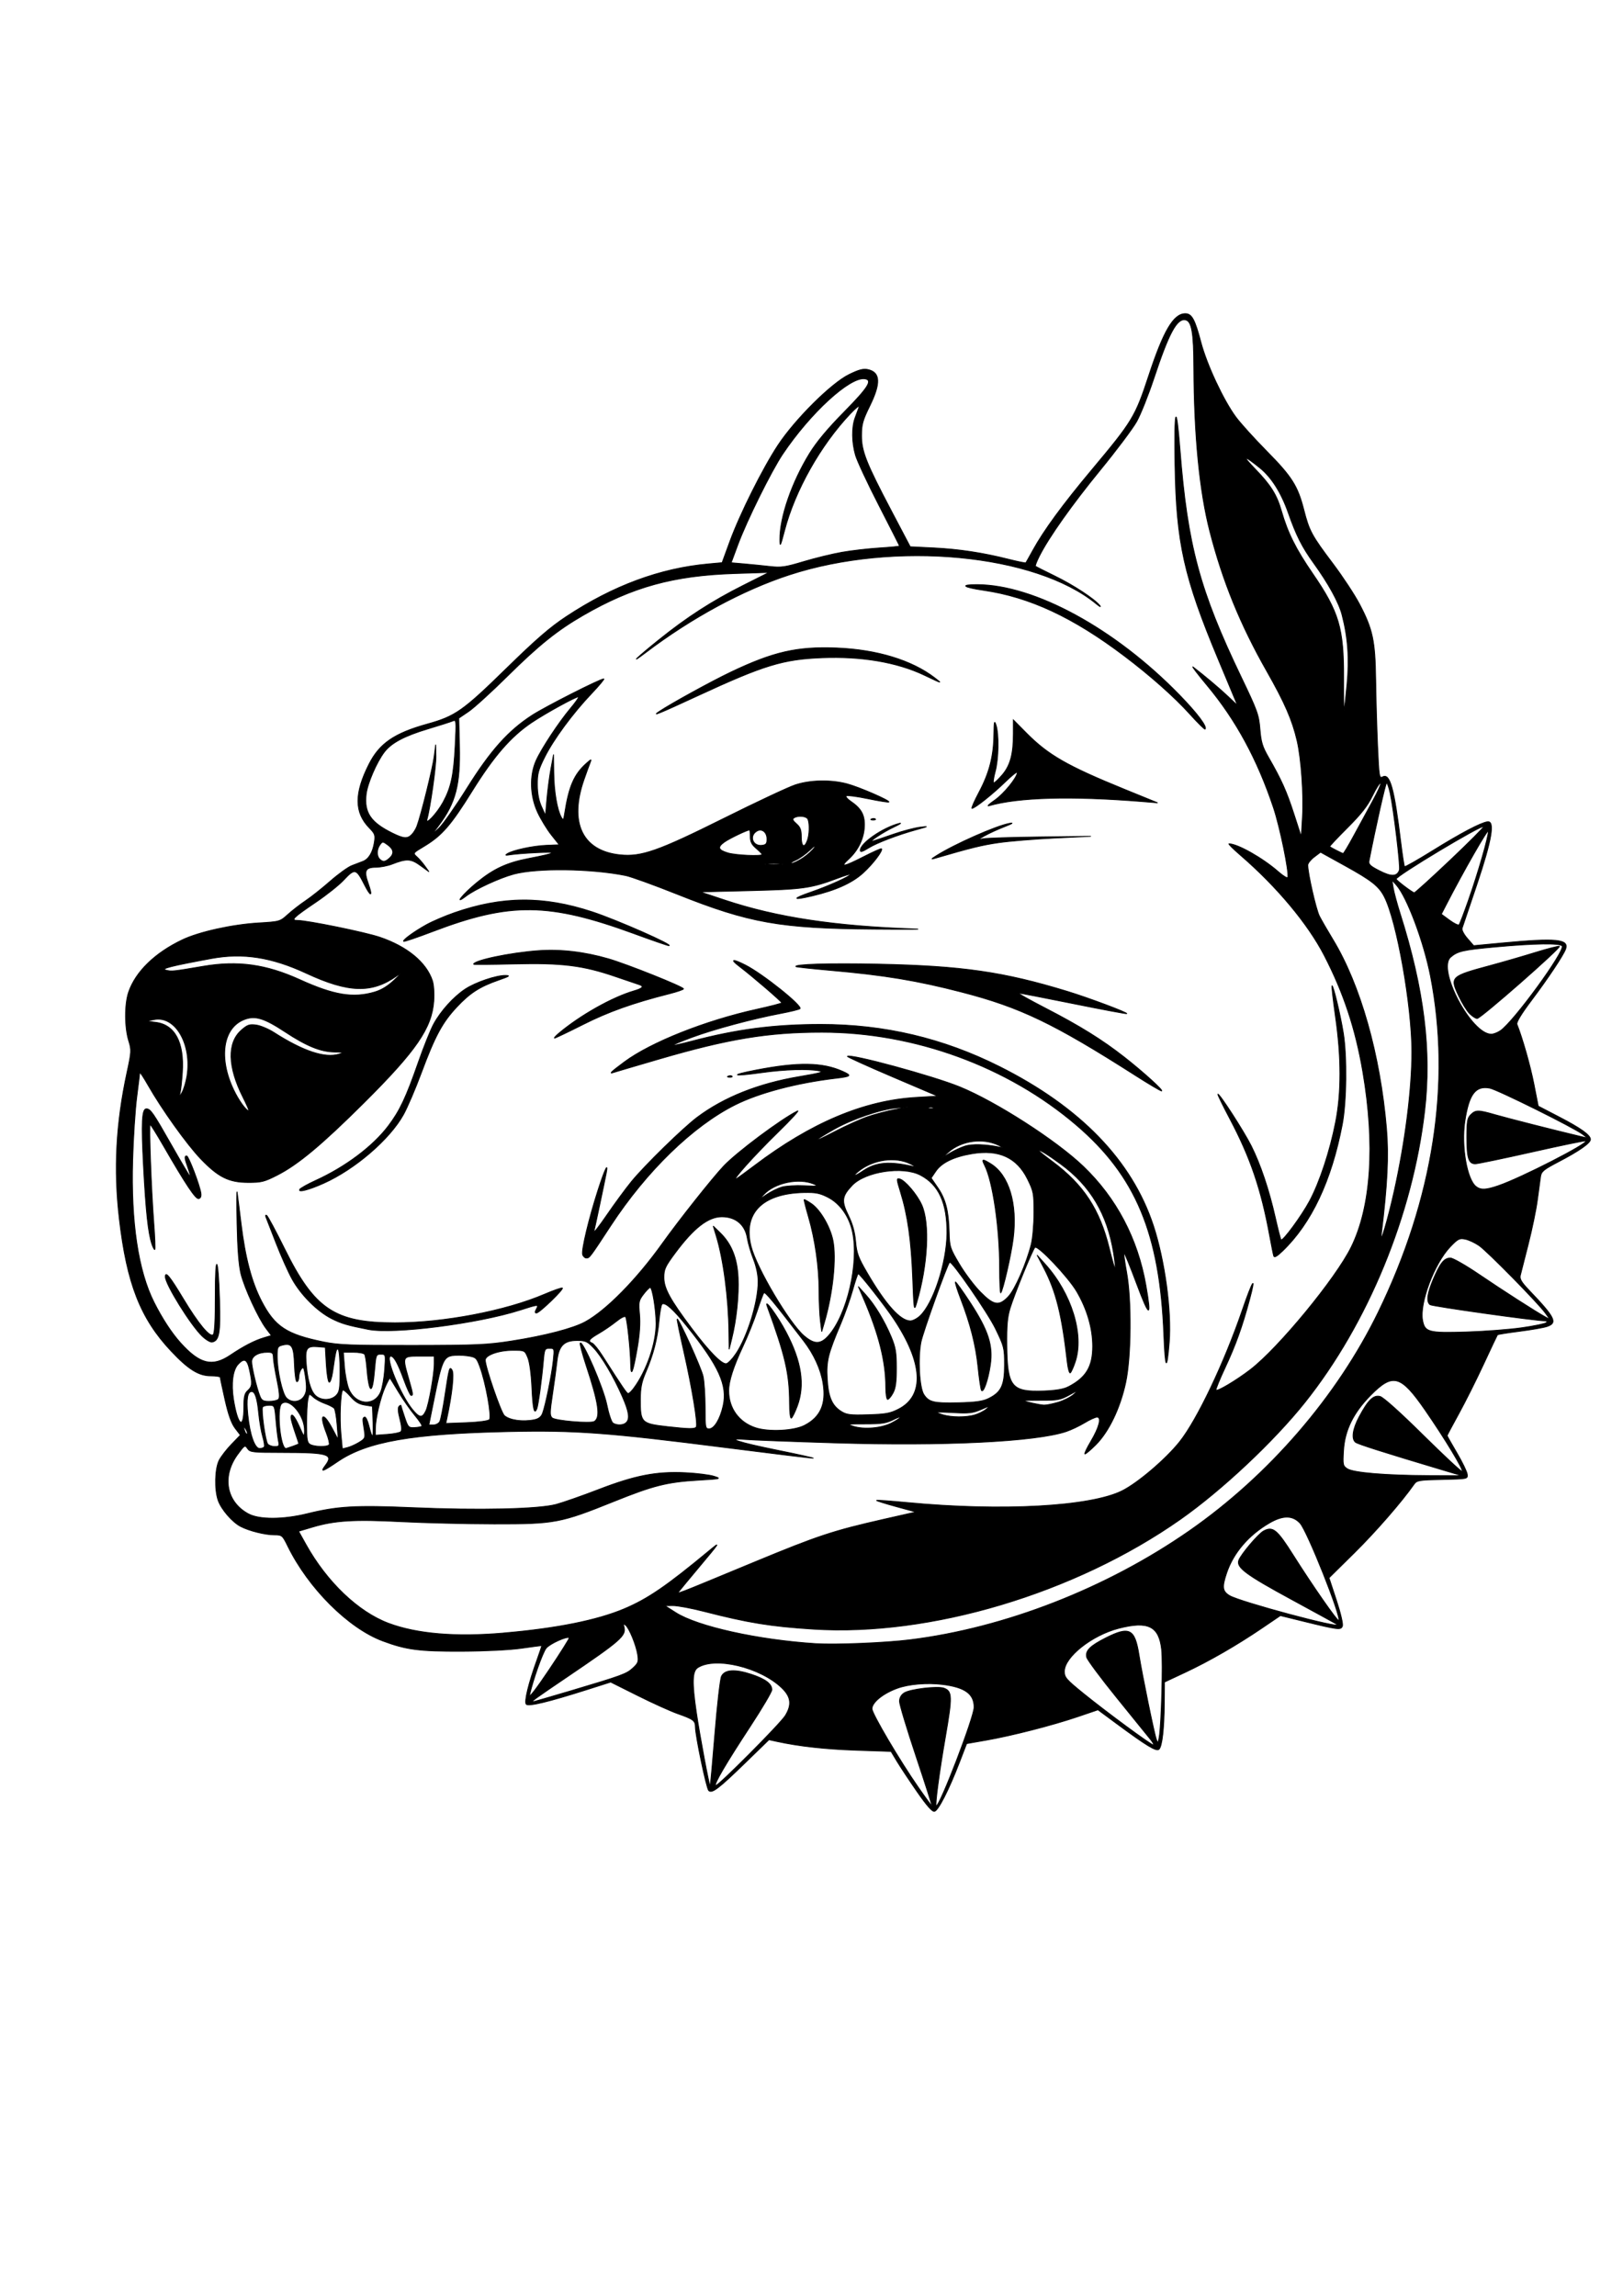 <?xml version="1.0" encoding="UTF-8"?>
<!DOCTYPE svg PUBLIC "-//W3C//DTD SVG 1.1//EN" "http://www.w3.org/Graphics/SVG/1.1/DTD/svg11.dtd">
<!-- Creator: CorelDRAW -->
<svg xmlns="http://www.w3.org/2000/svg" xml:space="preserve" width="210mm" height="297mm" style="shape-rendering:geometricPrecision; text-rendering:geometricPrecision; image-rendering:optimizeQuality; fill-rule:evenodd; clip-rule:evenodd"
     viewBox="0 0 210 297"
     xmlns:xlink="http://www.w3.org/1999/xlink"
     xmlns:dc="http://purl.org/dc/elements/1.1/"
     xmlns:cc="http://creativecommons.org/ns#"
     xmlns:rdf="http://www.w3.org/1999/02/22-rdf-syntax-ns#"
     xmlns:svg="http://www.w3.org/2000/svg"
     xmlns:sodipodi="http://sodipodi.sourceforge.net/DTD/sodipodi-0.dtd"
     xmlns:inkscape="http://www.inkscape.org/namespaces/inkscape"
     version="1.1"
     inkscape:version="1.0.1 (3bc2e813f5, 2020-09-07)"
     sodipodi:docname="pb.svg">
 <defs>
  <style type="text/css">
   <![CDATA[
    .str0 {fill:#000;stroke:black;stroke-width:0.1}
    .fil0 {fill:#000}
   ]]>
  </style>
 </defs>
  <g id="Слой_x0020_1">
    <sodipodi:namedview id="base" pagecolor="#ffffff" bordercolor="#666666" borderopacity="1.0" inkscape:pageopacity="0.0" inkscape:pageshadow="2" inkscape:zoom="1.4" inkscape:cx="336.99424" inkscape:cy="503.78928" inkscape:document-units="mm" inkscape:current-layer="layer1" inkscape:document-rotation="0" showgrid="false" inkscape:window-width="1600" inkscape:window-height="1138" inkscape:window-x="-8" inkscape:window-y="-8" inkscape:window-maximized="1"/>
    <g id="layer1" inkscape:label="Ð¡Ð»Ð¾Ð¹ 1" inkscape:groupmode="layer">
   <path id="path24" class="fil0 str0" d="M118.669 231.79c-0.999,-1.44 -2.167,-3.203 -2.597,-3.917l-0.78 -1.298 -4.47 -0.15c-4.026,-0.135 -7.442,-0.513 -10.312,-1.141l-1.016 -0.222 -3.048 2.963c-3.466,3.369 -4.333,4.027 -4.751,3.609 -0.293,-0.293 -1.711,-7.058 -1.721,-8.21 -0.007,-0.834 -0.242,-1.011 -2.292,-1.734 -0.908,-0.32 -3.229,-1.37 -5.158,-2.334l-3.507 -1.752 -3.097 0.985c-4.94,1.571 -7.523,2.194 -7.829,1.887 -0.296,-0.296 0.294,-2.729 1.402,-5.782 0.352,-0.969 0.616,-1.777 0.588,-1.797 -0.028,-0.02 -1.195,0.13 -2.592,0.332 -1.508,0.218 -4.656,0.377 -7.747,0.39 -5.493,0.022 -7.179,-0.198 -10.233,-1.341 -4.439,-1.661 -9.606,-6.821 -12.272,-12.256 -0.694,-1.415 -0.745,-1.458 -1.742,-1.461 -1.204,-0.004 -3.241,-0.511 -4.348,-1.084 -1.095,-0.567 -2.524,-2.22 -2.927,-3.388 -0.488,-1.414 -0.419,-4.093 0.134,-5.177 0.249,-0.489 0.97,-1.421 1.6,-2.072l1.147 -1.183 -0.68 -0.892c-0.474,-0.622 -0.868,-1.723 -1.301,-3.638 -0.341,-1.511 -0.621,-2.834 -0.621,-2.942 0,-0.107 -0.549,-0.195 -1.22,-0.195 -1.571,0 -2.912,-0.838 -5.149,-3.218 -3.961,-4.214 -5.719,-8.707 -6.694,-17.102 -0.742,-6.389 -0.429,-12.348 0.996,-18.937 0.576,-2.664 0.589,-2.9 0.223,-4.074 -0.546,-1.753 -0.552,-4.764 -0.012,-6.326 0.912,-2.64 3.398,-5.058 6.934,-6.746 2.168,-1.035 6.449,-1.985 9.863,-2.189 2.753,-0.165 2.792,-0.175 3.81,-1.098 0.566,-0.512 1.6,-1.314 2.299,-1.782 0.699,-0.468 2.134,-1.607 3.189,-2.531 1.056,-0.925 2.313,-1.829 2.794,-2.01 0.481,-0.181 1.126,-0.427 1.433,-0.548 0.742,-0.292 1.261,-1.153 1.467,-2.438 0.153,-0.95 0.091,-1.133 -0.64,-1.88 -1.954,-1.999 -1.969,-4.463 -0.047,-8.259 1.356,-2.679 3.277,-3.999 7.553,-5.187 3.614,-1.004 4.61,-1.703 10.16,-7.129 3.945,-3.856 5.698,-5.375 7.841,-6.79 6.016,-3.973 12.106,-6.229 18.338,-6.794l1.796 -0.163 0.99 -2.709c1.308,-3.581 4.259,-9.487 6.239,-12.488 2.205,-3.343 6.893,-8.005 9.18,-9.131 1.29,-0.635 1.855,-0.785 2.459,-0.652 1.615,0.355 1.685,1.765 0.234,4.716 -0.905,1.841 -1.055,2.38 -1.059,3.797 -0.006,2.056 0.586,3.552 3.889,9.828l2.41 4.579 3.051 0.151c3.274,0.162 6.359,0.632 9.73,1.484 1.159,0.293 2.139,0.489 2.178,0.437 0.039,-0.052 0.449,-0.781 0.91,-1.619 1.417,-2.575 3.855,-5.902 7.632,-10.414 5.286,-6.314 5.606,-6.845 7.365,-12.192 1.909,-5.802 3.208,-8.001 4.728,-8.001 0.833,0 1.245,0.756 2.014,3.687 0.761,2.901 2.918,7.519 4.53,9.697 0.6,0.811 2.396,2.796 3.99,4.41 3.249,3.29 4.014,4.498 4.8,7.583 0.696,2.732 1.016,3.325 3.773,6.982 1.253,1.663 2.795,4.006 3.426,5.207 1.716,3.265 2.03,4.734 2.099,9.804 0.032,2.375 0.144,6.227 0.247,8.561 0.177,3.988 0.216,4.228 0.649,3.996 0.952,-0.509 1.497,1.453 2.355,8.483 0.202,1.653 0.42,3.059 0.486,3.125 0.065,0.065 1.704,-0.865 3.64,-2.067 3.623,-2.249 6.186,-3.601 7.078,-3.734 0.998,-0.149 0.592,2.275 -1.359,8.099 -0.974,2.908 -1.834,5.458 -1.912,5.668 -0.081,0.218 0.208,0.783 0.676,1.32l0.817 0.939 3.81 -0.359c6.86,-0.647 8.555,-0.48 8.091,0.799 -0.294,0.812 -2.277,3.789 -4.413,6.627 -1.323,1.757 -1.987,2.852 -1.885,3.107 0.717,1.798 1.73,5.367 2.193,7.73l0.559 2.853 2.662 1.383c2.877,1.494 4.096,2.366 4.096,2.928 0,0.473 -1.472,1.501 -4.154,2.9 -1.907,0.995 -2.205,1.242 -2.303,1.905 -0.062,0.419 -0.248,1.791 -0.413,3.048 -0.165,1.257 -0.697,3.829 -1.183,5.715 -0.485,1.886 -0.945,3.696 -1.021,4.022 -0.108,0.463 0.137,0.881 1.116,1.905 3.418,3.575 3.747,4.248 2.305,4.715 -0.454,0.147 -2.056,0.425 -3.561,0.617 -1.504,0.192 -2.772,0.395 -2.817,0.45 -0.045,0.056 -0.85,1.758 -1.79,3.784 -0.94,2.026 -2.386,4.915 -3.216,6.421 -0.829,1.506 -1.507,2.781 -1.507,2.834 0,0.052 0.571,1.065 1.268,2.25 0.697,1.185 1.297,2.424 1.333,2.754 0.066,0.6 0.065,0.6 -3.218,0.672 -3.062,0.067 -3.31,0.109 -3.678,0.635 -1.579,2.257 -4.969,6.148 -7.724,8.866l-3.266 3.222 0.954 2.898c0.552,1.676 0.881,3.087 0.782,3.346 -0.202,0.527 -0.526,0.487 -5.05,-0.625l-2.979 -0.732 -2.355 1.599c-3.282,2.229 -6.871,4.297 -9.99,5.757l-2.652 1.242 -0.021 2.735c-0.026,3.307 -0.283,5.555 -0.682,5.953 -0.332,0.333 -1.58,-0.423 -5.568,-3.373l-2.334 -1.726 -2.619 0.891c-3.242,1.103 -8.537,2.461 -11.863,3.043l-2.511 0.439 -0.937 2.437c-1.365,3.549 -2.735,6.235 -3.227,6.326 -0.294,0.054 -0.99,-0.734 -2.242,-2.54l-0 0zm-0.145 -4.582c-1.177,-3.524 -2.14,-6.722 -2.14,-7.106 0,-0.455 0.21,-0.836 0.604,-1.094 0.755,-0.495 4.348,-0.922 5.16,-0.614 1.066,0.405 1.085,1.065 0.18,6.294 -0.813,4.701 -1.374,8.927 -1.184,8.927 0.482,0 4.892,-11.504 4.892,-12.76 0,-1.731 -1.19,-2.586 -4.093,-2.941 -1.986,-0.243 -4.339,-0.049 -5.813,0.48 -1.853,0.664 -3.302,1.832 -3.302,2.661 0,0.635 3.565,6.679 6.023,10.21 0.899,1.292 1.675,2.349 1.724,2.349 0.049,0 -0.874,-2.884 -2.051,-6.408l0 0zm-26.021 -2.987c0.298,-3.699 0.679,-7.013 0.847,-7.364 0.416,-0.873 1.758,-0.957 3.902,-0.244 1.791,0.596 2.622,1.225 2.622,1.983 0,0.261 -1.265,2.404 -2.812,4.763 -3.148,4.801 -4.682,7.42 -4.471,7.631 0.205,0.205 8.382,-8.003 9.026,-9.059 0.865,-1.419 0.726,-2.443 -0.488,-3.598 -2.797,-2.66 -8.584,-4.047 -10.844,-2.598 -0.708,0.454 -0.756,1.897 -0.189,5.754 0.46,3.133 1.681,9.64 1.788,9.533 0.042,-0.042 0.321,-3.103 0.619,-6.801l-0 0zm56.348 0.788c-0.324,-0.403 -2.276,-2.814 -4.337,-5.357 -2.061,-2.543 -3.818,-4.904 -3.904,-5.246 -0.213,-0.85 0.41,-1.481 2.501,-2.535 3.021,-1.523 3.727,-1.16 4.261,2.187 0.416,2.61 1.979,10.227 2.246,10.949 0.203,0.549 0.227,0.53 0.371,-0.291 0.281,-1.613 0.501,-9.543 0.313,-11.3 -0.327,-3.051 -1.736,-3.752 -5.56,-2.766 -3.47,0.895 -7.022,3.714 -7.022,5.575 0,0.778 0.232,1.044 2.53,2.905 2.959,2.396 8.68,6.606 8.982,6.61 0.115,0.001 -0.057,-0.328 -0.381,-0.731l0 -0zm-75.099 -6.242c6.786,-2.021 7.326,-2.219 8.158,-2.996 0.678,-0.634 0.739,-0.813 0.588,-1.755 -0.198,-1.237 -1.081,-3.382 -1.555,-3.775 -0.261,-0.217 -0.304,-0.164 -0.197,0.246 0.293,1.122 -0.432,1.756 -7.415,6.484 -4.141,2.804 -4.665,3.183 -4.393,3.183 0.085,0 2.251,-0.624 4.813,-1.387l-0 -0zm-0.105 -6.891c-0.256,-0.256 -2.528,0.773 -2.981,1.349 -0.456,0.58 -1.701,4.093 -2.14,6.04 -0.106,0.468 0.868,-0.789 2.526,-3.262 1.484,-2.213 2.652,-4.071 2.595,-4.127l0 -0zm44.099 0.255c12.284,-1.519 25.456,-6.656 36.151,-14.1 10.303,-7.171 19.138,-17.4 24.44,-28.297 7.129,-14.652 9.457,-29.612 6.758,-43.434 -0.868,-4.447 -3.043,-10.251 -4.425,-11.811l-0.563 -0.635 0.166 1.016c0.091,0.559 0.491,2.045 0.889,3.302 3.109,9.822 4.09,17.735 3.173,25.578 -1.57,13.425 -7.35,27.47 -15.51,37.694 -4.029,5.048 -10.755,11.359 -16.117,15.122 -13.615,9.556 -32.355,15.156 -47.481,14.19 -5.54,-0.354 -8.422,-0.823 -14.194,-2.308 -1.581,-0.407 -3.353,-0.737 -3.937,-0.733l-1.062 0.007 1.397 0.892c2.834,1.81 10.703,3.551 18.161,4.018 2.54,0.159 8.961,-0.105 12.156,-0.5l0 -0zm-52.542 -0.881c6.798,-0.585 12.04,-1.636 15.553,-3.118 3.057,-1.289 5.485,-2.949 10.99,-7.514 1.534,-1.271 1.505,-1.226 -1.417,2.263 -1.112,1.327 -2.181,2.619 -2.376,2.87 -0.417,0.538 -1.342,0.89 9.762,-3.709 8.136,-3.369 10.079,-4.012 16.618,-5.495l4.172 -0.946 -2.594 -0.711c-1.426,-0.391 -2.555,-0.75 -2.508,-0.797 0.047,-0.047 1.852,0.082 4.01,0.286 12.193,1.157 23.665,0.53 27.771,-1.518 2.04,-1.018 5.666,-4.109 7.447,-6.349 2.272,-2.858 5.764,-10.193 8.108,-17.029 1.362,-3.973 1.829,-4.651 0.944,-1.371 -0.961,3.565 -1.801,5.903 -3.177,8.845 -0.682,1.458 -1.207,2.747 -1.168,2.865 0.088,0.265 2.652,-1.26 4.458,-2.652 3.649,-2.813 11.025,-11.771 13.023,-15.817 2.591,-5.247 3.126,-13.251 1.516,-22.686 -0.952,-5.582 -2.489,-10.219 -4.99,-15.062 -2.115,-4.095 -6.135,-8.904 -10.836,-12.963 -0.947,-0.817 -1.618,-1.486 -1.492,-1.486 1.108,0 4.379,1.851 6.382,3.611 0.625,0.549 1.176,0.881 1.224,0.738 0.202,-0.606 -1.009,-6.51 -1.852,-9.028 -2.087,-6.238 -4.85,-11.327 -8.576,-15.795 -1.269,-1.521 -2.087,-2.599 -1.819,-2.395 1.398,1.064 3.421,2.767 4.511,3.799l1.229 1.163 -0.423 -1.016c-0.233,-0.559 -1.164,-2.788 -2.07,-4.953 -4.437,-10.611 -5.428,-15.067 -5.591,-25.146 -0.12,-7.443 0.157,-8.28 0.649,-1.965 0.965,12.372 2.535,18.207 7.917,29.418 2.093,4.361 2.278,4.872 2.428,6.731 0.137,1.691 0.314,2.275 1.112,3.663 1.675,2.913 2.322,4.359 3.288,7.339l0.945 2.917 0.15 -2.511c0.173,-2.893 -0.154,-7.57 -0.69,-9.882 -0.626,-2.699 -1.588,-4.91 -3.925,-9.022 -3.433,-6.04 -5.705,-11.615 -7.368,-18.078 -1.334,-5.183 -2.039,-12.397 -2.07,-21.182 -0.016,-4.56 -0.273,-6.023 -1.085,-6.179 -1.109,-0.213 -2.138,1.696 -4.086,7.576 -0.717,2.165 -1.722,4.68 -2.233,5.588 -0.511,0.908 -2.613,3.708 -4.671,6.223 -3.67,4.484 -6.653,8.692 -7.894,11.138 -0.344,0.677 -0.578,1.279 -0.521,1.336 0.057,0.057 1.178,0.627 2.491,1.266 2.419,1.177 5.163,2.976 5.834,3.824 0.202,0.256 0,0.162 -0.449,-0.207 -7.877,-6.482 -26.096,-8.208 -39.711,-3.763 -6.025,1.967 -12.635,5.541 -18.59,10.053 -2.251,1.705 -1.22,0.702 1.651,-1.608 3.697,-2.973 6.888,-5.034 10.986,-7.095l3.302 -1.661 -4.453 0.145c-7.894,0.258 -13.194,1.718 -19.556,5.388 -3.361,1.939 -5.76,3.862 -9.799,7.857 -2.081,2.059 -4.354,4.129 -5.052,4.602l-1.268 0.859 0.086 3.524c0.124,5.08 -0.479,7.412 -2.673,10.348l-0.926 1.239 0.947 -0.889c0.521,-0.489 2.164,-2.832 3.651,-5.207 3.035,-4.847 5.318,-7.398 8.405,-9.395 1.722,-1.114 8.795,-4.702 9.268,-4.702 0.124,0 -0.595,0.864 -1.597,1.92 -2.438,2.567 -4.904,5.914 -6.059,8.227 -0.809,1.619 -0.944,2.132 -0.935,3.556 0.007,1.115 0.181,2.042 0.528,2.807l0.518 1.143 0.19 -2.159c0.104,-1.187 0.34,-2.959 0.523,-3.937l0.333 -1.778 0.032 2.413c0.032,2.394 0.432,4.746 0.97,5.708 0.249,0.445 0.297,0.389 0.436,-0.508 0.542,-3.496 1.214,-5.042 2.814,-6.47 0.617,-0.551 0.684,-0.568 0.502,-0.127 -0.115,0.279 -0.478,1.275 -0.806,2.213 -1.959,5.601 -0.224,9.246 4.643,9.755 2.759,0.288 4.925,-0.471 13.435,-4.712 4.191,-2.088 8.35,-4.039 9.241,-4.334 1.945,-0.644 4.585,-0.698 6.704,-0.138 1.557,0.412 5.603,2.169 5.418,2.354 -0.06,0.06 -1.269,-0.131 -2.686,-0.425 -1.417,-0.294 -2.688,-0.465 -2.824,-0.381 -0.136,0.084 0.117,0.401 0.563,0.705 1.375,0.936 1.833,1.765 1.781,3.227 -0.056,1.569 -0.794,3.116 -2.027,4.246 -1.223,1.121 -0.691,1.038 1.932,-0.302 1.214,-0.62 2.252,-1.083 2.306,-1.029 0.223,0.223 -1.09,1.956 -2.365,3.121 -1.429,1.306 -3.551,2.265 -6.609,2.986 -2.596,0.612 -2.659,0.369 -0.13,-0.503 2.276,-0.785 5.08,-2.053 5.08,-2.298 0,-0.061 -0.759,0.174 -1.687,0.524 -3.387,1.275 -4.464,1.427 -11.267,1.595l-6.477 0.16 3.175 1.057c6.734,2.243 14.207,3.376 24.638,3.737 1.327,0.046 -1.073,0.057 -5.334,0.024 -12.135,-0.093 -16.155,-0.808 -25.469,-4.525 -2.966,-1.184 -5.964,-2.268 -6.662,-2.409 -4.474,-0.903 -11.464,-0.992 -14.478,-0.183 -1.834,0.492 -5.005,1.957 -6.184,2.856 -1.646,1.256 -0.427,-0.264 1.433,-1.785 2.147,-1.756 3.846,-2.546 6.657,-3.092 3.671,-0.714 3.934,-0.892 1.117,-0.758 -1.411,0.067 -2.954,0.187 -3.429,0.267 -0.668,0.112 -0.768,0.084 -0.443,-0.125 0.717,-0.461 3.311,-1.02 5.06,-1.092l1.671 -0.068 -1.011 -1.27c-0.556,-0.699 -1.358,-2.013 -1.781,-2.921 -0.991,-2.126 -1.071,-4.759 -0.204,-6.699 0.692,-1.547 2.917,-4.925 4.447,-6.751 0.638,-0.761 1.113,-1.432 1.055,-1.49 -0.151,-0.151 -4.293,2.118 -6.1,3.341 -2.681,1.815 -4.862,4.329 -7.668,8.837 -2.765,4.443 -3.927,5.777 -6.231,7.158 -1.454,0.871 -1.454,0.871 -0.925,1.349 0.291,0.263 0.762,0.805 1.047,1.206l0.519 0.728 -1.118 -0.811c-1.218,-0.883 -1.774,-0.91 -3.658,-0.174 -0.559,0.218 -1.505,0.402 -2.103,0.408 -1.37,0.014 -1.564,0.436 -0.97,2.111 0.609,1.714 0.332,1.796 -0.499,0.148 -1.068,-2.116 -1.242,-2.154 -2.712,-0.583 -0.595,0.636 -2.196,1.91 -3.558,2.831 -2.942,1.989 -3.322,2.363 -2.405,2.363 1.26,0 8.725,1.523 10.651,2.173 3.544,1.196 6.037,3.253 6.821,5.63 0.173,0.524 0.246,1.639 0.174,2.649 -0.249,3.475 -2.273,6.416 -9.062,13.17 -5.42,5.392 -8.496,7.959 -11.173,9.326 -1.695,0.866 -2.073,0.96 -3.81,0.955 -2.485,-0.008 -3.853,-0.695 -6.133,-3.079 -1.78,-1.861 -5.006,-6.374 -6.778,-9.481 -0.596,-1.044 -1.087,-1.787 -1.091,-1.651 -0.005,0.136 -0.178,1.562 -0.385,3.169 -0.207,1.607 -0.445,5.264 -0.527,8.128 -0.233,8.039 0.713,14.343 2.763,18.415 1.058,2.103 2.274,3.964 3.417,5.234 2.498,2.776 4.12,3.176 6.464,1.597 1.709,-1.151 3.121,-1.881 4.346,-2.248l0.955 -0.286 -0.668 -0.879c-1.012,-1.331 -2.823,-5.262 -3.276,-7.11 -0.27,-1.102 -0.434,-3.229 -0.499,-6.468 -0.053,-2.654 -0.047,-4.483 0.015,-4.064 0.062,0.419 0.292,2.243 0.511,4.053 0.534,4.4 1.372,7.574 2.65,10.03 1.718,3.302 3.231,4.295 8.032,5.272 1.929,0.393 3.558,0.456 11.518,0.445 8.263,-0.011 9.658,-0.073 12.827,-0.57 4.308,-0.676 7.929,-1.621 9.501,-2.479 2.71,-1.479 6.644,-5.478 9.975,-10.139 2.151,-3.01 6.455,-8.439 7.93,-10.002 1.701,-1.803 7.439,-6.088 9.551,-7.132 0.349,-0.173 -0.811,1.095 -2.578,2.818 -3.05,2.973 -6.116,6.405 -5.296,5.928 0.21,-0.122 1.243,-0.874 2.297,-1.671 7.346,-5.556 14.168,-8.435 20.938,-8.835l2.788 -0.165 -5.901 -2.518c-3.245,-1.385 -5.85,-2.568 -5.789,-2.629 0.372,-0.372 11.053,2.53 14.529,3.948 4.69,1.912 12.469,6.911 15.98,10.267 4.29,4.102 7.062,9.36 8.123,15.413 0.757,4.317 0.47,4.275 -1.191,-0.172 -0.85,-2.276 -1.592,-4.093 -1.648,-4.037 -0.056,0.056 0.095,1.176 0.336,2.488 0.667,3.626 0.609,10.968 -0.112,14.302 -0.718,3.321 -2.178,6.356 -3.874,8.051 -0.713,0.713 -1.351,1.242 -1.417,1.176 -0.067,-0.067 0.281,-0.795 0.772,-1.619 1.079,-1.811 1.423,-3.14 0.812,-3.14 -0.225,0 -0.954,0.332 -1.619,0.737 -0.666,0.405 -1.738,0.913 -2.382,1.128 -3.957,1.322 -15.818,1.903 -29.943,1.466 -5.518,-0.17 -10.719,-0.368 -11.557,-0.44 -2.737,-0.234 -0.947,0.362 4.24,1.411 2.697,0.546 4.733,1.001 4.523,1.012 -0.21,0.011 -5.294,-0.607 -11.298,-1.372 -15.284,-1.949 -19.481,-2.258 -28.072,-2.072 -12.555,0.273 -18.34,1.286 -22.149,3.88 -1.961,1.335 -2.314,1.444 -1.591,0.488 1.09,-1.442 0.354,-1.659 -5.629,-1.663 -3.809,-0.003 -4.121,-0.038 -4.445,-0.511 -0.333,-0.485 -0.39,-0.451 -1.279,0.765 -2.078,2.841 -1.472,6.154 1.407,7.691 1.405,0.75 4.492,0.739 7.606,-0.029 3.927,-0.967 6.259,-1.101 13.61,-0.783 8.538,0.369 16.281,0.197 18.566,-0.413 0.908,-0.242 3.387,-1.11 5.509,-1.928 4.754,-1.833 7.495,-2.363 11.255,-2.178 1.467,0.072 3.124,0.28 3.683,0.461 0.987,0.32 0.928,0.335 -2.032,0.51 -4.047,0.239 -5.789,0.677 -10.922,2.744 -6.916,2.786 -7.655,2.925 -15.494,2.913 -3.632,-0.005 -9.061,-0.137 -12.065,-0.292 -6.023,-0.311 -8.554,-0.157 -11.411,0.693l-1.824 0.543 0.946 1.7c2.712,4.87 6.766,8.738 10.703,10.211 3.667,1.372 8.665,1.792 14.92,1.254l0 -0zm85.382 -38.61c-0.514,-13.052 -3.622,-20.499 -11.298,-27.073 -8.885,-7.61 -20.98,-12.028 -32.928,-12.028 -6.971,0 -12.072,0.839 -21.09,3.471 -3.073,0.897 -5.731,1.679 -5.905,1.739 -0.616,0.21 -0.299,-0.095 1.428,-1.376 3.422,-2.537 10.468,-5.338 17.113,-6.803 1.781,-0.393 3.238,-0.771 3.238,-0.841 0,-0.164 -3.812,-3.442 -5.46,-4.694 -1.274,-0.969 -0.941,-1.052 0.762,-0.19 2.23,1.128 7.451,5.302 7.064,5.646 -0.113,0.101 -1.234,0.378 -2.492,0.615 -3.616,0.684 -8.662,2.041 -11.488,3.089 -1.429,0.53 -2.56,1.001 -2.515,1.047 0.046,0.046 1.158,-0.2 2.471,-0.545 5.899,-1.552 10.685,-2.174 16.73,-2.174 8.206,0 15.798,1.791 23.097,5.448 10.454,5.239 17.156,12.163 19.926,20.587 1.479,4.498 2.373,11.081 2.049,15.093 -0.31,3.842 -0.523,3.536 -0.702,-1.012l-0 0zm-124.423 0.218c-1.488,-1.423 -4.774,-6.715 -4.774,-7.688 0,-0.771 0.578,-0.067 2.314,2.82 1.965,3.266 3.471,5.077 3.88,4.667 0.188,-0.188 0.278,-1.861 0.269,-4.989 -0.016,-5.756 0.384,-5.368 0.559,0.542 0.126,4.24 -0.051,5.232 -0.966,5.408 -0.224,0.043 -0.801,-0.299 -1.283,-0.76l-0 0zm21.515 -0.87c-2.739,-0.539 -3.495,-0.761 -4.759,-1.397 -1.849,-0.931 -3.961,-3.035 -5.112,-5.096 -0.493,-0.882 -1.429,-2.975 -2.079,-4.651 -0.651,-1.676 -1.248,-3.21 -1.327,-3.407 -0.082,-0.203 -0.033,-0.291 0.112,-0.201 0.141,0.087 1.19,2.046 2.332,4.353 3.849,7.777 6.475,9.533 14.263,9.534 6.284,0.001 14.287,-1.528 19.353,-3.696 1.135,-0.486 2.168,-0.849 2.295,-0.806 0.29,0.097 -2.958,3.24 -3.347,3.24 -0.206,0 -0.21,-0.14 -0.013,-0.508 0.342,-0.638 0.291,-0.635 -2.109,0.132 -5.492,1.754 -16.364,3.142 -19.608,2.503l0 0zm27.705 -9.688c-0.178,-0.56 0.811,-4.687 2.015,-8.412 0.867,-2.683 1.341,-3.645 1.046,-2.125 -0.293,1.512 -1.47,7.077 -1.598,7.556 -0.075,0.279 0.682,-0.688 1.682,-2.149 1,-1.461 2.43,-3.404 3.177,-4.318 1.715,-2.096 6.678,-6.945 8.517,-8.321 3.463,-2.591 7.916,-4.365 13.194,-5.254 2.745,-0.463 3.249,-0.609 2.572,-0.744 -1.409,-0.282 -4.419,-0.19 -7.401,0.226 -3.875,0.54 -4.295,0.351 -0.745,-0.335 5.437,-1.051 8.563,-1.004 11.182,0.169 1.244,0.557 1.138,0.664 -0.895,0.903 -5.029,0.592 -9.897,1.877 -13.011,3.436 -5.462,2.734 -11.462,8.56 -16.09,15.625 -2.71,4.137 -2.751,4.191 -3.151,4.191 -0.194,0 -0.416,-0.202 -0.494,-0.449l-0 -0zm89.421 0.174c-0.062,-0.198 -0.301,-1.389 -0.531,-2.647 -1.096,-5.98 -2.492,-10.078 -5.132,-15.068 -0.911,-1.721 -1.617,-3.169 -1.568,-3.218 0.167,-0.167 3.358,4.769 4.319,6.684 1.201,2.391 2.308,5.683 3.121,9.283 0.343,1.518 0.676,2.813 0.74,2.878 0.223,0.223 2.668,-3.105 3.698,-5.032 1.297,-2.427 2.622,-6.441 3.357,-10.174 0.752,-3.82 0.749,-8.344 -0.009,-13.641 -0.307,-2.147 -0.511,-3.951 -0.453,-4.009 0.153,-0.153 1.093,3.764 1.472,6.135 0.486,3.038 0.415,8.914 -0.141,11.811 -1.401,7.289 -3.986,12.765 -7.726,16.363 -0.736,0.708 -1.067,0.891 -1.147,0.635l0 0zm-145.163 -1.55c-0.472,-1.449 -0.767,-4.202 -1.073,-10.019 -0.299,-5.684 -0.211,-7.461 0.368,-7.461 0.533,0 0.866,0.48 3.287,4.745 1.283,2.261 2.364,4.079 2.403,4.04 0.039,-0.039 -0.102,-0.56 -0.314,-1.158 -0.444,-1.258 -0.471,-1.532 -0.154,-1.532 0.246,0 1.691,3.789 1.84,4.825 0.058,0.403 -0.045,0.65 -0.292,0.699 -0.398,0.08 -1.653,-1.803 -4.574,-6.858 -0.868,-1.502 -1.634,-2.731 -1.702,-2.731 -0.169,0 0.142,8.463 0.465,12.66 0.143,1.864 0.207,3.443 0.14,3.51 -0.066,0.066 -0.244,-0.259 -0.395,-0.722l-0 0zm19.142 -7.057c0.102,-0.165 1.026,-0.683 2.053,-1.151 3.869,-1.763 7.405,-4.416 9.401,-7.053 1.494,-1.975 2.289,-3.658 3.891,-8.248 0.694,-1.989 1.585,-4.208 1.979,-4.932 0.922,-1.695 2.569,-3.52 4.076,-4.519 1.338,-0.886 4.032,-1.8 5.239,-1.778 0.654,0.012 0.488,0.122 -0.908,0.606 -2.44,0.846 -3.716,1.668 -5.426,3.499 -1.862,1.993 -2.807,3.75 -4.578,8.514 -0.762,2.051 -1.801,4.476 -2.308,5.39 -1.776,3.199 -6.261,7.059 -10.315,8.878 -1.94,0.87 -3.378,1.238 -3.104,0.793zm108.082 -14.768c-10.534,-6.721 -14.856,-8.793 -22.43,-10.755 -5.785,-1.499 -10,-2.196 -16.992,-2.811 -2.397,-0.211 -4.404,-0.429 -4.459,-0.484 -0.315,-0.315 4.268,-0.455 10.607,-0.324 10.872,0.225 16.245,0.997 24.511,3.525 2.757,0.843 7.834,2.747 7.695,2.885 -0.047,0.047 -3.155,-0.536 -6.907,-1.295 -3.751,-0.76 -6.949,-1.378 -7.107,-1.374 -0.157,0.004 1.429,0.892 3.524,1.974 4.414,2.278 7.304,4.073 10.16,6.311 2.469,1.935 5.174,4.39 4.826,4.381 -0.14,-0.004 -1.683,-0.918 -3.429,-2.032l0 -0zm-52.626 0.107c0.183,-0.073 0.402,-0.064 0.487,0.02 0.084,0.084 -0.066,0.144 -0.333,0.133 -0.296,-0.012 -0.356,-0.072 -0.153,-0.153l0 0zm-21.923 -5.548c2.775,-2.327 6.889,-4.644 9.716,-5.473 1.152,-0.337 1.354,-0.6 0.635,-0.822 -0.244,-0.075 -1.605,-0.537 -3.024,-1.026 -4.184,-1.442 -6.906,-1.781 -13.083,-1.633 -2.911,0.07 -5.292,0.09 -5.292,0.044 0,-0.507 4.721,-1.501 8.393,-1.766 2.872,-0.207 5.944,0.15 9.06,1.052 2.41,0.699 9.726,3.624 9.726,3.89 0,0.091 -0.829,0.377 -1.841,0.634 -4.726,1.2 -7.888,2.328 -11.17,3.983 -1.917,0.967 -3.575,1.757 -3.683,1.757 -0.108,-0.001 0.146,-0.289 0.565,-0.64l0 -0zm9.779 -12.858c-11.087,-4.061 -16.079,-4.116 -26.119,-0.289 -2.002,0.763 -3.691,1.336 -3.753,1.274 -0.164,-0.164 1.328,-1.256 2.948,-2.158 0.768,-0.428 2.388,-1.123 3.598,-1.546 6.199,-2.165 11.544,-2.2 17.865,-0.118 3.23,1.064 10.739,4.38 9.906,4.375 -0.14,-0.001 -2.14,-0.692 -4.445,-1.536l-0 0zm39.061 -10.104c2.338,-1.483 7.726,-3.867 9.453,-4.182 0.611,-0.112 0.412,0.023 -0.635,0.43 -0.838,0.326 -1.981,0.847 -2.54,1.159 -0.933,0.52 -0.954,0.554 -0.254,0.407 0.419,-0.088 3.734,-0.197 7.366,-0.241l6.604 -0.082 -4.699 0.23c-2.584,0.127 -5.842,0.396 -7.239,0.598 -2.169,0.314 -3.522,0.646 -8.255,2.026 -0.525,0.153 -0.491,0.094 0.199,-0.344zm-9.851 -0.693c0,-0.928 2.958,-2.962 5.08,-3.493 0.349,-0.087 0.045,0.118 -0.677,0.456 -1.477,0.692 -3.533,2.068 -2.752,1.841 0.279,-0.081 1.48,-0.485 2.667,-0.898 1.187,-0.413 2.731,-0.818 3.429,-0.902 1.175,-0.14 1.138,-0.115 -0.508,0.337 -2.319,0.637 -5.074,1.685 -6.101,2.319 -0.859,0.531 -1.138,0.614 -1.138,0.338l0 0zm1.476 -4.071c0.183,-0.073 0.402,-0.064 0.487,0.02 0.084,0.084 -0.066,0.144 -0.333,0.133 -0.296,-0.012 -0.356,-0.072 -0.153,-0.153l0 0zm13.895 -3.45c1.325,-2.49 1.884,-4.654 1.919,-7.426 0.022,-1.712 0.066,-1.912 0.279,-1.27 0.395,1.187 0.34,4.42 -0.102,6.032 -0.22,0.803 -0.306,1.46 -0.19,1.46 0.116,0 0.612,-0.47 1.104,-1.044 1.034,-1.208 1.432,-2.689 1.432,-5.331l0 -1.778 1.714 1.73c2.8,2.825 5.27,4.241 12.636,7.243l4.318 1.76 -2.032 -0.164c-9.188,-0.74 -15.973,-0.551 -19.812,0.55 -0.279,0.08 0.064,-0.248 0.762,-0.729 1.183,-0.814 2.921,-2.952 2.921,-3.592 0,-0.155 -0.714,0.413 -1.587,1.262 -1.62,1.575 -3.912,3.395 -4.276,3.395 -0.111,0 0.3,-0.945 0.915,-2.099l-0 -0zm27.268 -10.113c-1.99,-2.205 -5.136,-4.994 -8.488,-7.524 -6.614,-4.993 -12.211,-7.604 -18.178,-8.479 -2.724,-0.399 -3.119,-0.742 -0.849,-0.736 7.421,0.018 17.851,5.704 26.181,14.272 2.331,2.397 3.625,4.123 3.32,4.428 -0.063,0.063 -0.957,-0.819 -1.987,-1.96zm-68.667 -0.317c1.504,-1.011 6.726,-3.883 9.264,-5.094 5.525,-2.637 8.595,-3.339 13.705,-3.135 5.22,0.209 9.74,1.587 12.711,3.875 1.002,0.772 1.02,0.777 -1.373,-0.36 -3.518,-1.67 -8.109,-2.45 -13.224,-2.247 -5.059,0.201 -7.497,0.947 -16.078,4.916 -5.015,2.32 -6.032,2.735 -5.005,2.044l0 0zm87.729 118.098c-0.058,-0.052 -2.678,-1.49 -5.821,-3.195 -5.986,-3.247 -7.245,-4.18 -6.9,-5.113 0.29,-0.785 2.53,-3.422 3.22,-3.791 1.185,-0.634 1.734,-0.186 3.815,3.111 2.483,3.933 5.747,8.62 5.898,8.469 0.382,-0.382 -4.079,-11.591 -5.01,-12.587 -0.958,-1.026 -2.207,-1.035 -3.944,-0.029 -2.697,1.562 -4.677,3.874 -5.55,6.481 -0.615,1.837 -0.548,2.361 0.376,2.922 1.319,0.802 14.633,4.373 13.916,3.732l0 -0zm13.61 -20.001c-7.591,-2.268 -10.946,-3.335 -11.235,-3.575 -0.544,-0.451 -0.361,-1.713 0.476,-3.284 1.16,-2.176 1.854,-2.854 2.705,-2.641 0.421,0.105 2.59,2.051 5.586,5.011 2.694,2.662 4.964,4.774 5.044,4.694 0.2,-0.2 -2.249,-4.254 -4.787,-7.923 -3.161,-4.569 -4.186,-4.849 -7.06,-1.93 -2.253,2.288 -3.353,4.538 -3.506,7.171 -0.106,1.829 -0.076,1.969 0.49,2.337 0.781,0.507 4.928,0.854 10.509,0.879l4.318 0.019 -2.54 -0.759 0 -0zm-152.427 -2.975c0.072,-0.116 -0.02,-0.716 -0.204,-1.333 -0.184,-0.618 -0.416,-1.977 -0.517,-3.02 -0.185,-1.916 -0.471,-2.802 -0.903,-2.802 -0.543,0 -0.704,0.965 -0.498,2.998 0.26,2.578 0.889,4.368 1.534,4.368 0.252,0 0.517,-0.095 0.589,-0.211l0 -0zm3.672 -0.068c0.44,-0.153 0.8,-0.307 0.8,-0.341 0,-0.034 -0.229,-0.727 -0.508,-1.539 -0.279,-0.812 -0.508,-1.63 -0.508,-1.818 0,-0.746 0.463,-0.267 1.08,1.119 0.637,1.429 0.651,1.441 0.674,0.588 0.053,-1.975 -1.944,-4.364 -2.95,-3.53 -0.678,0.563 -0.179,5.799 0.553,5.799 0.032,0 0.418,-0.126 0.858,-0.279l0 -0zm8.61 -0.523c0.776,-0.478 0.815,-0.572 0.658,-1.568 -0.24,-1.518 -0.239,-1.554 0.041,-1.694 0.14,-0.07 0.391,0.429 0.559,1.109 0.464,1.879 0.615,1.743 0.532,-0.48l-0.075 -2.019 -1.01 -0.163c-0.739,-0.12 -1.233,-0.421 -1.841,-1.125 -0.457,-0.529 -0.904,-0.89 -0.992,-0.802 -0.282,0.282 -0.418,3.619 -0.229,5.635l0.183 1.952 0.675 -0.168c0.371,-0.093 1.046,-0.397 1.5,-0.677zm-10.443 -0.15c-0.084,-0.384 -0.228,-1.584 -0.321,-2.667 -0.168,-1.945 -0.178,-1.968 -0.879,-1.968 -0.39,0 -0.772,0.101 -0.848,0.224 -0.21,0.34 0.354,4.412 0.663,4.784 0.149,0.179 0.555,0.326 0.904,0.326 0.559,0 0.616,-0.083 0.482,-0.699l0 0zm6.558 0.463c0.08,-0.13 -0.085,-0.82 -0.366,-1.533 -0.965,-2.447 -0.44,-2.845 0.766,-0.581l0.777 1.46 -0.144 -1.886c-0.079,-1.037 -0.249,-2.012 -0.376,-2.166 -0.128,-0.154 -0.668,-0.433 -1.201,-0.621 -0.533,-0.188 -1.21,-0.562 -1.506,-0.831 -0.536,-0.489 -0.538,-0.488 -0.699,0.316 -0.089,0.443 -0.161,1.872 -0.161,3.175 0,1.988 0.071,2.41 0.445,2.627 0.559,0.326 2.271,0.353 2.465,0.039l0 0zm-10.753 -1.968c-0.299,-0.515 -0.372,-0.35 -0.127,0.289 0.087,0.227 0.212,0.359 0.277,0.294 0.065,-0.065 -0.002,-0.328 -0.151,-0.583l0 0zm20.031 0.277c0.154,-0.154 0.109,-0.748 -0.123,-1.629 -0.236,-0.896 -0.279,-1.474 -0.119,-1.633 0.136,-0.136 0.25,-0.195 0.254,-0.132 0.004,0.063 0.218,0.743 0.476,1.511 0.444,1.321 0.513,1.395 1.281,1.358 0.447,-0.022 0.875,-0.103 0.953,-0.18 0.077,-0.077 -0.329,-0.702 -0.902,-1.387 -0.574,-0.685 -1.518,-2.033 -2.097,-2.995 -0.58,-0.962 -1.087,-1.787 -1.127,-1.833 -0.04,-0.046 -0.32,0.468 -0.622,1.143 -0.621,1.387 -1.26,4.102 -1.266,5.386l-0.004 0.856 1.528 -0.111c0.84,-0.061 1.637,-0.22 1.77,-0.353l-0.001 0zm52.24 -0.817c2.06,-1.063 2.813,-2.775 2.387,-5.423 -0.294,-1.827 -1.175,-3.757 -2.508,-5.495 -3.792,-4.946 -4.986,-6.39 -5.14,-6.219 -0.097,0.108 -0.493,1.167 -0.878,2.355 -0.386,1.187 -1.212,3.245 -1.837,4.572 -1.224,2.603 -1.836,4.505 -1.838,5.715 -0.005,2.285 1.332,4.125 3.502,4.82 1.716,0.549 4.941,0.384 6.312,-0.324l0 0zm-1.95 -2.893c-0.009,-3.78 -0.539,-6.071 -2.896,-12.524 -0.427,-1.169 1.357,1.274 2.465,3.376 1.999,3.791 2.456,6.837 1.436,9.563 -0.288,0.771 -0.631,1.468 -0.762,1.548 -0.14,0.086 -0.24,-0.72 -0.243,-1.964l0 0zm-12.068 3.11c0.231,-0.374 -0.538,-5.041 -1.602,-9.729 -0.531,-2.34 -0.923,-4.255 -0.871,-4.255 0.256,0 3.129,6.348 3.36,7.424 0.146,0.68 0.265,2.488 0.265,4.018 0,2.619 0.03,2.781 0.512,2.781 0.661,0 1.424,-1.256 1.81,-2.98 0.594,-2.655 -0.54,-5.151 -4.677,-10.288 -1.79,-2.224 -2.802,-3.128 -3.213,-2.873 -0.121,0.075 -0.303,1.076 -0.405,2.224 -0.203,2.291 -0.737,4.338 -1.742,6.678 -0.498,1.159 -0.656,1.961 -0.661,3.349 -0.01,3.12 0.086,3.218 3.55,3.609 2.709,0.306 3.505,0.315 3.675,0.041l-0 -0zm25.219 -0.49c0.574,-0.293 1.106,-0.633 1.181,-0.755 0.076,-0.122 -0.345,0.019 -0.935,0.314 -0.876,0.438 -1.534,0.536 -3.589,0.535 -2.365,-0.002 -2.457,0.017 -1.524,0.313 1.348,0.427 3.601,0.239 4.867,-0.407l0 0zm-58.403 -0.222c0.125,-0.244 0.425,-1.759 0.666,-3.365 0.545,-3.625 0.593,-3.796 0.921,-3.295 0.299,0.456 0.017,3.09 -0.676,6.309l-0.129 0.601 2.673 -0.099c1.536,-0.057 2.796,-0.223 2.963,-0.39 0.335,-0.335 -0.468,-4.785 -1.238,-6.862 -0.428,-1.153 -0.512,-1.226 -1.587,-1.388 -0.624,-0.094 -1.519,-0.108 -1.988,-0.03 -1.099,0.182 -1.369,0.82 -2.301,5.432l-0.714 3.533 0.591 0c0.325,0 0.694,-0.2 0.819,-0.445l0 -0zm24.124 0.14c0.49,-0.49 0.358,-1.393 -0.489,-3.336 -1.134,-2.6 -2.682,-5.223 -3.736,-6.329 -0.805,-0.845 -1.047,-0.953 -2.138,-0.953 -1.71,0 -2.376,0.693 -2.594,2.696 -0.089,0.822 -0.349,2.727 -0.576,4.234 -0.358,2.374 -0.365,2.785 -0.051,3.08 0.399,0.375 5.008,0.759 5.464,0.456 0.817,-0.543 0.549,-2.359 -1.069,-7.244 -0.5,-1.511 -0.842,-2.814 -0.76,-2.896 0.344,-0.344 3.001,5.805 3.435,7.946 0.243,1.201 0.605,2.287 0.805,2.413 0.513,0.324 1.35,0.291 1.709,-0.068l-0 0zm-49.479 -1.957c0,-1.401 0.095,-1.81 0.508,-2.183 0.583,-0.527 0.614,-0.879 0.233,-2.655 -0.303,-1.415 -0.678,-1.601 -1.483,-0.737 -0.681,0.732 -0.913,2.503 -0.591,4.525 0.542,3.402 1.333,4.026 1.333,1.05zm37.58 1.591c0.561,-0.112 0.892,-0.368 1.067,-0.826 0.38,-0.992 1.199,-5.017 1.388,-6.822 0.165,-1.577 0.162,-1.587 -0.483,-1.587 -0.618,0 -0.657,0.083 -0.798,1.714 -0.195,2.255 -0.651,5.603 -0.825,6.055 -0.341,0.889 -0.526,0.142 -0.654,-2.634 -0.085,-1.834 -0.291,-3.358 -0.532,-3.937 -0.393,-0.942 -0.399,-0.944 -1.926,-0.944 -1.828,0 -3.574,0.618 -3.574,1.265 0,0.884 2.032,6.784 2.472,7.177 0.674,0.603 2.368,0.839 3.866,0.539l0 0zm-14.032 -1.14c0.378,-0.774 1.089,-4.756 1.089,-6.097l0 -0.983 -1.905 -0c-2.237,0 -2.234,-0.006 -1.397,2.921 0.567,1.982 0.592,2.159 0.311,2.159 -0.108,0 -0.52,-0.886 -0.916,-1.968 -0.806,-2.205 -1.306,-3.111 -1.715,-3.111 -0.8,0 1.271,5.054 2.841,6.933 0.887,1.062 1.23,1.091 1.692,0.146zm70.983 0.533c0.513,-0.142 1.198,-0.484 1.524,-0.759 0.561,-0.474 0.527,-0.472 -0.661,0.039 -1.065,0.458 -1.589,0.52 -3.493,0.411 -1.232,-0.07 -2.239,-0.088 -2.239,-0.04 0,0.048 0.371,0.195 0.826,0.326 1.125,0.325 2.919,0.335 4.044,0.022l-0 0zm-9.811 -0.771c3.408,-1.753 3.166,-6.002 -0.666,-11.715 -1.184,-1.765 -4.35,-5.793 -4.554,-5.793 -0.071,-0 -0.392,0.943 -0.714,2.095 -0.322,1.153 -1.02,3.124 -1.552,4.381 -1.654,3.911 -1.869,4.787 -1.745,7.078 0.13,2.377 0.605,3.498 1.802,4.25 0.707,0.444 1.162,0.5 3.491,0.431 2.276,-0.068 2.867,-0.177 3.937,-0.727l0 0zm-1.662 -2.871c0,-3.283 -0.906,-6.875 -2.89,-11.463l-0.659 -1.524 0.949 1.049c1.184,1.309 2.452,3.405 3.317,5.484 0.556,1.336 0.664,1.986 0.666,4.008 0.002,1.819 -0.107,2.616 -0.443,3.239 -0.245,0.454 -0.556,0.826 -0.693,0.826 -0.136,0 -0.247,-0.728 -0.247,-1.618zm22.302 1.99c0.722,-0.214 1.628,-0.672 2.015,-1.017 0.688,-0.613 0.675,-0.612 -0.567,0.072 -1.134,0.624 -1.521,0.698 -3.611,0.687 -1.287,-0.007 -2.309,0.019 -2.271,0.057 0.119,0.119 2.044,0.538 2.597,0.565 0.289,0.014 1.116,-0.15 1.837,-0.364l-0 0zm-87.651 -1.355c0.21,-0.502 0.443,-1.802 0.517,-2.887 0.135,-1.971 0.135,-1.973 -0.499,-1.973 -0.612,0 -0.641,0.076 -0.809,2.094 -0.278,3.328 -0.73,3.107 -1.021,-0.498 -0.059,-0.729 -0.18,-1.443 -0.269,-1.587 -0.089,-0.144 -0.744,-0.263 -1.454,-0.263l-1.292 -0 0.14 1.841c0.077,1.013 0.328,2.311 0.558,2.885 0.841,2.099 3.318,2.331 4.13,0.387zm78.626 0.879c1.663,-0.812 2.091,-1.701 2.091,-4.346 0,-2.203 -0.045,-2.382 -1.167,-4.699 -1.001,-2.065 -5.691,-8.856 -5.935,-8.593 -0.335,0.36 -3.453,9.053 -3.703,10.32 -0.414,2.105 -0.205,5.913 0.373,6.795 0.645,0.985 1.275,1.134 4.462,1.059 2.213,-0.052 3.153,-0.182 3.878,-0.536l0 -0zm-0.896 -1.067c-0.089,-0.144 -0.287,-1.484 -0.439,-2.978 -0.291,-2.864 -0.983,-5.585 -2.267,-8.917 -0.427,-1.108 -0.726,-2.065 -0.665,-2.127 0.061,-0.061 0.921,1.131 1.911,2.65 2.359,3.621 2.988,5.565 2.616,8.09 -0.288,1.956 -0.901,3.694 -1.157,3.281l0 0zm-90.954 1.155c0.189,-0.189 0.131,-0.925 -0.193,-2.477 -0.254,-1.214 -0.466,-2.522 -0.472,-2.907 -0.009,-0.602 -0.114,-0.699 -0.76,-0.699 -1.198,0 -2.044,0.501 -2.044,1.211 0,0.697 0.637,3.373 1.057,4.441 0.23,0.586 0.426,0.699 1.209,0.699 0.514,0 1.055,-0.121 1.203,-0.268l0 0zm3.29 -0.374c0.329,-0.501 0.384,-0.959 0.252,-2.083 -0.093,-0.792 -0.229,-1.5 -0.302,-1.573 -0.21,-0.21 -0.605,0.558 -0.609,1.186 -0.002,0.314 -0.114,0.572 -0.248,0.572 -0.134,0 -0.277,-0.988 -0.318,-2.196 -0.081,-2.42 -0.34,-2.842 -1.558,-2.536 -0.623,0.156 -0.674,0.27 -0.67,1.498 0.006,1.806 0.652,4.728 1.173,5.303 0.627,0.693 1.77,0.607 2.28,-0.172l0 0zm4.163 -0.12c0.443,-0.443 0.508,-0.847 0.508,-3.16 0,-1.459 -0.108,-2.719 -0.241,-2.801 -0.238,-0.147 -0.315,0.171 -0.707,2.913 -0.11,0.768 -0.313,1.37 -0.451,1.336 -0.138,-0.034 -0.309,-1.062 -0.379,-2.286l-0.127 -2.225 -0.97 -0.08c-1.387,-0.114 -1.629,0.193 -1.516,1.917 0.142,2.155 0.547,3.676 1.151,4.322 0.684,0.732 2.031,0.764 2.732,0.064zm38.532 -0.968c1.638,-2.216 2.87,-5.785 2.87,-8.319 0,-1.738 -0.477,-4.683 -0.758,-4.683 -0.109,0 -0.498,0.394 -0.866,0.876 -0.618,0.81 -0.656,1.006 -0.511,2.603 0.104,1.147 0.011,2.577 -0.278,4.255 -0.57,3.314 -0.85,4.008 -0.877,2.172 -0.027,-1.836 -0.445,-5.77 -0.648,-6.098 -0.093,-0.151 -0.602,0.098 -1.222,0.598 -0.584,0.471 -1.605,1.169 -2.269,1.551 -1.264,0.729 -1.452,1.007 -0.836,1.243 0.204,0.078 0.794,0.805 1.312,1.615 2.677,4.189 3.165,4.902 3.352,4.902 0.112,0 0.442,-0.321 0.732,-0.714l-0 -0zm56.21 -0.156c2.295,-1.182 3.149,-2.599 3.151,-5.226 0.002,-2.328 -0.718,-4.804 -2.064,-7.1 -1.1,-1.877 -5.058,-6.049 -5.407,-5.701 -0.315,0.315 -2.66,6.059 -3.216,7.88 -0.351,1.148 -0.447,2.256 -0.418,4.815 0.061,5.349 0.612,6.026 4.779,5.873 1.568,-0.058 2.565,-0.228 3.175,-0.542l0 0zm-0.129 -3.127c-0.707,-6.205 -1.448,-9.182 -3.052,-12.259l-0.861 -1.651 1.07 1.192c3.409,3.799 5.04,9.104 3.876,12.609 -0.239,0.718 -0.531,1.366 -0.65,1.439 -0.119,0.073 -0.291,-0.525 -0.383,-1.331l-0 0zm-42.886 -1.138c1.499,-2.239 2.873,-6.685 2.88,-9.323 0.002,-0.863 -0.224,-1.954 -0.606,-2.921 -0.335,-0.849 -0.691,-2.058 -0.79,-2.687 -0.278,-1.763 -1.496,-2.794 -3.3,-2.794 -1.762,0 -3.619,1.439 -6.013,4.657 -1.314,1.767 -1.48,2.125 -1.48,3.19 0,1.406 0.792,2.856 3.614,6.613 2.223,2.961 3.883,4.65 4.461,4.54 0.239,-0.045 0.794,-0.62 1.234,-1.276l0 -0zm-0.899 -2.739c-0.061,-4.557 -0.704,-9.435 -1.652,-12.546l-0.379 -1.243 0.886 0.859c1.479,1.433 2.22,3.275 2.341,5.821 0.109,2.282 -0.221,5.449 -0.821,7.871l-0.346 1.397 -0.029 -2.159zm12.899 0.374c2.408,-2.742 3.933,-9.348 3.091,-13.389 -0.42,-2.014 -1.61,-3.696 -3.184,-4.5 -1.041,-0.532 -1.587,-0.639 -3.089,-0.607 -5.411,0.115 -7.929,2.685 -6.838,6.979 0.708,2.783 4.93,9.911 6.84,11.546 1.339,1.146 2.156,1.138 3.18,-0.029l0 -0zm-1.065 -1.898c-0.095,-0.768 -0.174,-2.54 -0.176,-3.937 -0.004,-3.052 -0.512,-6.593 -1.365,-9.524 -0.345,-1.187 -0.598,-2.188 -0.561,-2.224 0.037,-0.037 0.456,0.195 0.932,0.515 1.134,0.762 2.42,2.938 2.792,4.726 0.481,2.31 0.004,6.894 -1.114,10.698l-0.336 1.143 -0.172 -1.397zm90.755 0.892c1.607,-0.23 3.03,-0.525 3.162,-0.655 0.151,-0.149 0.104,-0.236 -0.127,-0.235 -1.183,0.008 -14.647,-1.884 -14.91,-2.096 -0.502,-0.403 -0.363,-1.45 0.441,-3.337 0.882,-2.068 1.396,-2.698 2.199,-2.698 0.326,0 1.994,0.953 3.707,2.117 3.045,2.07 7.507,4.932 8.607,5.521l0.552 0.295 -0.573 -0.805c-0.904,-1.27 -7.502,-7.985 -8.577,-8.73 -0.534,-0.37 -1.345,-0.748 -1.802,-0.839 -0.747,-0.149 -0.941,-0.05 -1.938,0.99 -2.056,2.146 -3.991,7.292 -3.575,9.508 0.287,1.532 0.75,1.657 5.594,1.511 2.375,-0.071 5.632,-0.318 7.239,-0.548l-0 0zm-77.876 -1.526c1.736,-1.609 3.466,-6.9 3.495,-10.693 0.03,-3.912 -1.05,-6.282 -3.431,-7.527 -2.287,-1.195 -7.122,-0.468 -8.832,1.329 -1.329,1.397 -1.406,2.014 -0.483,3.888 0.535,1.087 0.823,2.122 0.932,3.351 0.136,1.539 0.336,2.085 1.492,4.064 2.399,4.111 4.298,6.223 5.595,6.223 0.302,0 0.856,-0.285 1.233,-0.634l0 0zm-0.938 -4.954c-0.181,-4.787 -0.642,-8.044 -1.558,-11.013 -0.544,-1.762 -0.55,-1.866 -0.112,-1.752 0.689,0.18 2.232,1.993 2.84,3.336 1.082,2.392 0.8,7.799 -0.663,12.731 -0.324,1.09 -0.347,0.938 -0.507,-3.302zm12.393 2.431c0.856,-0.908 2.338,-4.3 2.948,-6.749 0.191,-0.768 0.349,-2.6 0.351,-4.07 0.003,-2.504 -0.049,-2.779 -0.821,-4.347 -1.38,-2.803 -3.707,-3.875 -7.172,-3.302 -2.351,0.388 -3.949,1.157 -4.699,2.262l-0.603 0.887 0.843 1.225c1.018,1.48 1.411,2.998 1.482,5.714 0.051,1.96 0.106,2.136 1.323,4.187 0.699,1.178 1.918,2.799 2.71,3.603 1.747,1.774 2.421,1.883 3.64,0.591l0 0zm-1.145 -3.722c-0.003,-5.181 -0.88,-11.168 -1.941,-13.25 -0.424,-0.832 -0.29,-0.864 0.798,-0.192 2.359,1.458 3.476,5.16 2.912,9.653 -0.268,2.133 -1.33,6.759 -1.619,7.048 -0.082,0.082 -0.15,-1.385 -0.151,-3.259zm14.747 -1.904c-0.808,-5.008 -2.974,-8.661 -6.804,-11.476 -1.676,-1.232 -2.861,-1.959 -2.861,-1.756 0,0.056 0.781,0.682 1.735,1.391 4.057,3.017 6.141,6.194 7.38,11.254 0.365,1.492 0.709,2.671 0.764,2.619 0.055,-0.052 -0.041,-0.966 -0.213,-2.032zm36.305 -7.981c1.428,-6.417 2.287,-13.187 2.289,-18.036 0.002,-5.948 -1.944,-16.913 -3.561,-20.064 -0.703,-1.369 -1.635,-2.106 -5.075,-4.008l-3.175 -1.756 -0.826 0.626c-0.454,0.345 -0.825,0.813 -0.825,1.041 0.002,1.063 1.068,5.745 1.502,6.595 0.267,0.523 1.052,1.885 1.745,3.026 3.562,5.865 6.127,14.905 6.937,24.452 0.3,3.54 0.122,7.179 -0.672,13.713 -0.19,1.565 0.84,-1.901 1.66,-5.588l-0 -0zm-79.243 -0.538c0.519,-0.155 1.832,-0.238 2.918,-0.183 1.739,0.088 1.887,0.062 1.242,-0.213 -1.93,-0.824 -5.06,-0.172 -6.469,1.347l-0.614 0.662 0.989 -0.665c0.544,-0.366 1.414,-0.792 1.933,-0.948zm92.761 -0.198c2.933,-1.009 11.618,-5.458 11.292,-5.784 -0.06,-0.06 -3.177,0.583 -6.926,1.428 -3.749,0.845 -7.074,1.537 -7.387,1.537 -0.858,0 -1.095,-0.74 -1.095,-3.412 0,-2.091 0.071,-2.501 0.508,-2.938 0.634,-0.634 0.966,-0.633 3.176,0.007 1.55,0.449 7.951,2.076 10.921,2.777l1.016 0.24 -0.635 -0.492c-1.09,-0.845 -11.038,-5.784 -12.022,-5.969 -1.841,-0.345 -2.686,0.781 -3.214,4.286 -0.482,3.201 0.268,7.548 1.459,8.452 0.609,0.462 1.271,0.432 2.907,-0.131l0 -0zm-82.226 -1.911c1.671,-1.134 3.447,-1.275 6.609,-0.526 0.279,0.066 0.051,-0.104 -0.508,-0.379 -1.978,-0.972 -4.849,-0.55 -6.731,0.989 -0.877,0.717 -0.471,0.663 0.63,-0.085l0 -0zm13.187 -3.2c0.914,-0.289 2.691,-0.235 4.471,0.134 0.554,0.115 0.538,0.085 -0.127,-0.237 -2.028,-0.982 -4.796,-0.609 -6.477,0.873l-0.889 0.784 1.016 -0.62c0.559,-0.341 1.462,-0.761 2.006,-0.933zm-12.547 -3.814c0.908,-0.307 2.451,-0.715 3.429,-0.907l1.778 -0.35 -1.467 0.128c-2.12,0.185 -5.84,1.455 -8.182,2.793 -2.995,1.711 -2.923,1.866 0.129,0.278 1.464,-0.762 3.405,-1.636 4.314,-1.943zm-80.9 -2.532c-1.97,-3.912 -2.041,-7.03 -0.197,-8.649 0.788,-0.692 1.053,-0.784 1.918,-0.668 0.552,0.074 1.591,0.511 2.309,0.971 3.769,2.416 6.615,3.36 8.417,2.791 0.69,-0.218 0.63,-0.243 -0.635,-0.269 -1.769,-0.035 -3.58,-0.778 -6.35,-2.604 -2.734,-1.802 -3.898,-2.148 -5.32,-1.579 -2.721,1.089 -3.291,4.95 -1.338,9.06 0.664,1.398 1.625,2.727 1.972,2.727 0.066,0 -0.283,-0.801 -0.776,-1.78l-0 -0zm89.345 1.357c-0.175,-0.07 -0.46,-0.07 -0.635,0 -0.175,0.07 -0.032,0.128 0.318,0.128 0.349,0 0.492,-0.058 0.318,-0.128zm-96.582 -4.035c0.677,-4.159 -1.518,-7.918 -4.281,-7.332l-0.928 0.197 1.201 0.155c2.462,0.319 3.675,2.608 3.422,6.46 -0.074,1.13 -0.208,2.341 -0.298,2.69 -0.155,0.605 -0.144,0.601 0.248,-0.078 0.226,-0.392 0.512,-1.334 0.636,-2.093l0 -0zm169.941 -5.895c1.732,-1.176 8.396,-10.316 7.995,-10.965 -0.239,-0.387 -3.52,-0.34 -8.594,0.122 -4.243,0.387 -4.933,0.544 -5.832,1.328 -1.776,1.549 2.673,9.968 5.263,9.959 0.283,-0.001 0.808,-0.201 1.167,-0.445l0 0zm-3.981 -2.224c-0.351,-0.351 -0.982,-1.373 -1.402,-2.271 -1.156,-2.471 -1.069,-2.554 4.096,-3.947 1.607,-0.433 4.215,-1.189 5.798,-1.679 1.582,-0.49 2.994,-0.853 3.136,-0.805 0.334,0.111 -10.182,9.341 -10.643,9.341 -0.191,0 -0.634,-0.287 -0.985,-0.638l0 -0zm-141.645 -2.794c0.869,-0.258 1.7,-0.769 2.523,-1.553 0.986,-0.938 1.049,-1.042 0.322,-0.527 -3.234,2.289 -6.24,2.203 -11.707,-0.337 -4.489,-2.085 -8.214,-2.665 -12.28,-1.912 -5.316,0.984 -6.625,1.32 -5.879,1.507 0.739,0.186 0.848,0.174 4.83,-0.502 4.462,-0.758 8.118,-0.252 12.47,1.726 4.442,2.019 6.928,2.428 9.722,1.598l-0 0zm141.526 -11.934c1.243,-3.543 2.559,-8.11 2.556,-8.871 -0.002,-0.441 -3.233,5.198 -5.472,9.551l-0.611 1.188 1.062 0.781c0.584,0.429 1.137,0.695 1.229,0.59 0.092,-0.105 0.649,-1.562 1.237,-3.239l-0 0zm-2.392 -5.115c2.451,-2.324 4.402,-4.281 4.335,-4.348 -0.259,-0.259 -11.344,6.395 -11.313,6.791 0.014,0.173 2.095,1.749 2.334,1.768 0.102,0.008 2.192,-1.887 4.643,-4.211l0 -0zm-6.566 1.289c0.153,-0.4 -0.738,-7.83 -1.194,-9.954 -0.158,-0.733 -0.364,-1.333 -0.458,-1.333 -0.134,0 -1.416,5.693 -2.27,10.079 -0.09,0.46 0.144,0.681 1.379,1.307 1.526,0.773 2.22,0.746 2.544,-0.099l-0 0zm-79.988 -0.804c-0.524,-0.055 -1.381,-0.055 -1.905,0 -0.524,0.055 -0.095,0.1 0.953,0.1 1.048,0 1.476,-0.045 0.953,-0.1zm2.823 -0.779c0.582,-0.391 1.245,-0.991 1.474,-1.333 0.278,-0.415 0.086,-0.31 -0.575,0.316 -0.545,0.517 -1.392,1.112 -1.881,1.324 -0.489,0.211 -0.706,0.389 -0.483,0.394 0.224,0.005 0.882,-0.31 1.464,-0.7l-0 0zm-53.516 0.036c0.64,-0.579 0.569,-1.143 -0.216,-1.715 -0.646,-0.471 -0.674,-0.471 -1.008,-0.015 -0.425,0.582 -0.443,1.441 -0.039,1.846 0.411,0.411 0.711,0.384 1.263,-0.116l0 0zm48.217 -0.485c0,-0.079 -0.343,-0.432 -0.762,-0.785 -0.572,-0.482 -0.762,-0.857 -0.762,-1.508 0,-0.476 -0.048,-0.866 -0.106,-0.866 -0.311,0 -2.595,1.096 -3.238,1.554 -0.936,0.666 -0.823,1.027 0.443,1.409 1.014,0.306 4.425,0.457 4.425,0.196l0 0zm76.513 -2.336c0.661,-1.221 1.78,-3.277 2.487,-4.569 0.707,-1.292 1.174,-2.349 1.037,-2.349 -0.137,0 -0.623,0.771 -1.081,1.714 -0.62,1.277 -1.439,2.319 -3.21,4.087 -1.308,1.305 -2.34,2.404 -2.295,2.443 0.165,0.14 1.61,0.879 1.734,0.886 0.07,0.004 0.668,-0.991 1.329,-2.212l0 0zm-75.877 0.348c0,-0.906 -0.682,-1.425 -1.333,-1.015 -0.997,0.627 -0.502,1.963 0.677,1.826 0.537,-0.062 0.657,-0.21 0.657,-0.811l0 0zm5.213 0.21c0.279,-0.733 0.327,-2.149 0.093,-2.757 -0.163,-0.424 -1.267,-0.54 -1.816,-0.191 -0.236,0.15 -0.153,0.347 0.318,0.756 0.504,0.438 0.637,0.793 0.637,1.698 0,1.262 0.383,1.507 0.768,0.493l0 0zm-51.184 -0.785c0.231,-0.231 0.532,-0.714 0.668,-1.073 0.515,-1.354 2.037,-7.486 2.234,-8.997l0.205 -1.575 0.032 1.496c0.028,1.306 -0.736,6.723 -1.151,8.156 -0.254,0.879 1.286,-0.759 2.072,-2.203 1.03,-1.893 1.378,-3.514 1.566,-7.302 0.163,-3.292 0.152,-3.402 -0.317,-3.203 -0.267,0.113 -1.699,0.57 -3.182,1.015 -3.075,0.923 -4.756,1.815 -5.664,3.006 -0.997,1.307 -2.183,4.057 -2.347,5.443 -0.283,2.394 0.576,3.663 3.425,5.06 1.424,0.698 1.904,0.733 2.459,0.177l0 -0zm121.018 -19.392c0.317,-3.388 0.127,-6.085 -0.637,-9.031 -0.417,-1.61 -1.744,-4.028 -3.685,-6.717 -1.491,-2.065 -2.251,-3.571 -3.268,-6.477 -0.913,-2.608 -2.182,-4.616 -3.683,-5.826 -2.101,-1.693 -2.341,-1.649 -0.63,0.118 2.033,2.099 2.814,3.34 3.411,5.42 0.821,2.861 1.853,4.932 4.058,8.142 3.406,4.957 4.03,7.074 4.002,13.564 -0.01,2.28 0.016,4.109 0.058,4.064 0.042,-0.045 0.21,-1.51 0.373,-3.257l-0 0zm-65.364 -17.133c1.24,-0.219 3.426,-0.471 4.858,-0.561 1.432,-0.09 2.603,-0.203 2.603,-0.253 0,-0.049 -1.191,-2.404 -2.647,-5.232 -1.456,-2.828 -2.827,-5.763 -3.048,-6.522 -0.483,-1.66 -0.501,-3.632 -0.044,-4.843 0.185,-0.489 0.417,-1.118 0.516,-1.397 0.099,-0.279 -0.414,0.121 -1.14,0.889 -3.863,4.087 -7.154,9.931 -8.508,15.113 -0.545,2.083 -0.598,2.185 -0.606,1.143 -0.02,-2.869 1.545,-7.399 3.849,-11.138 0.913,-1.483 2.338,-3.189 4.465,-5.348 3.141,-3.189 3.734,-4.14 2.675,-4.292 -1.925,-0.277 -7.039,4.411 -10.614,9.73 -1.481,2.204 -4.654,8.611 -5.809,11.731l-0.864 2.333 1.681 0.146c0.924,0.08 2.423,0.231 3.332,0.334 1.449,0.165 1.981,0.089 4.349,-0.623 1.484,-0.446 3.713,-0.99 4.953,-1.209l-0 0z"/>
  </g>
 </g>
</svg>
